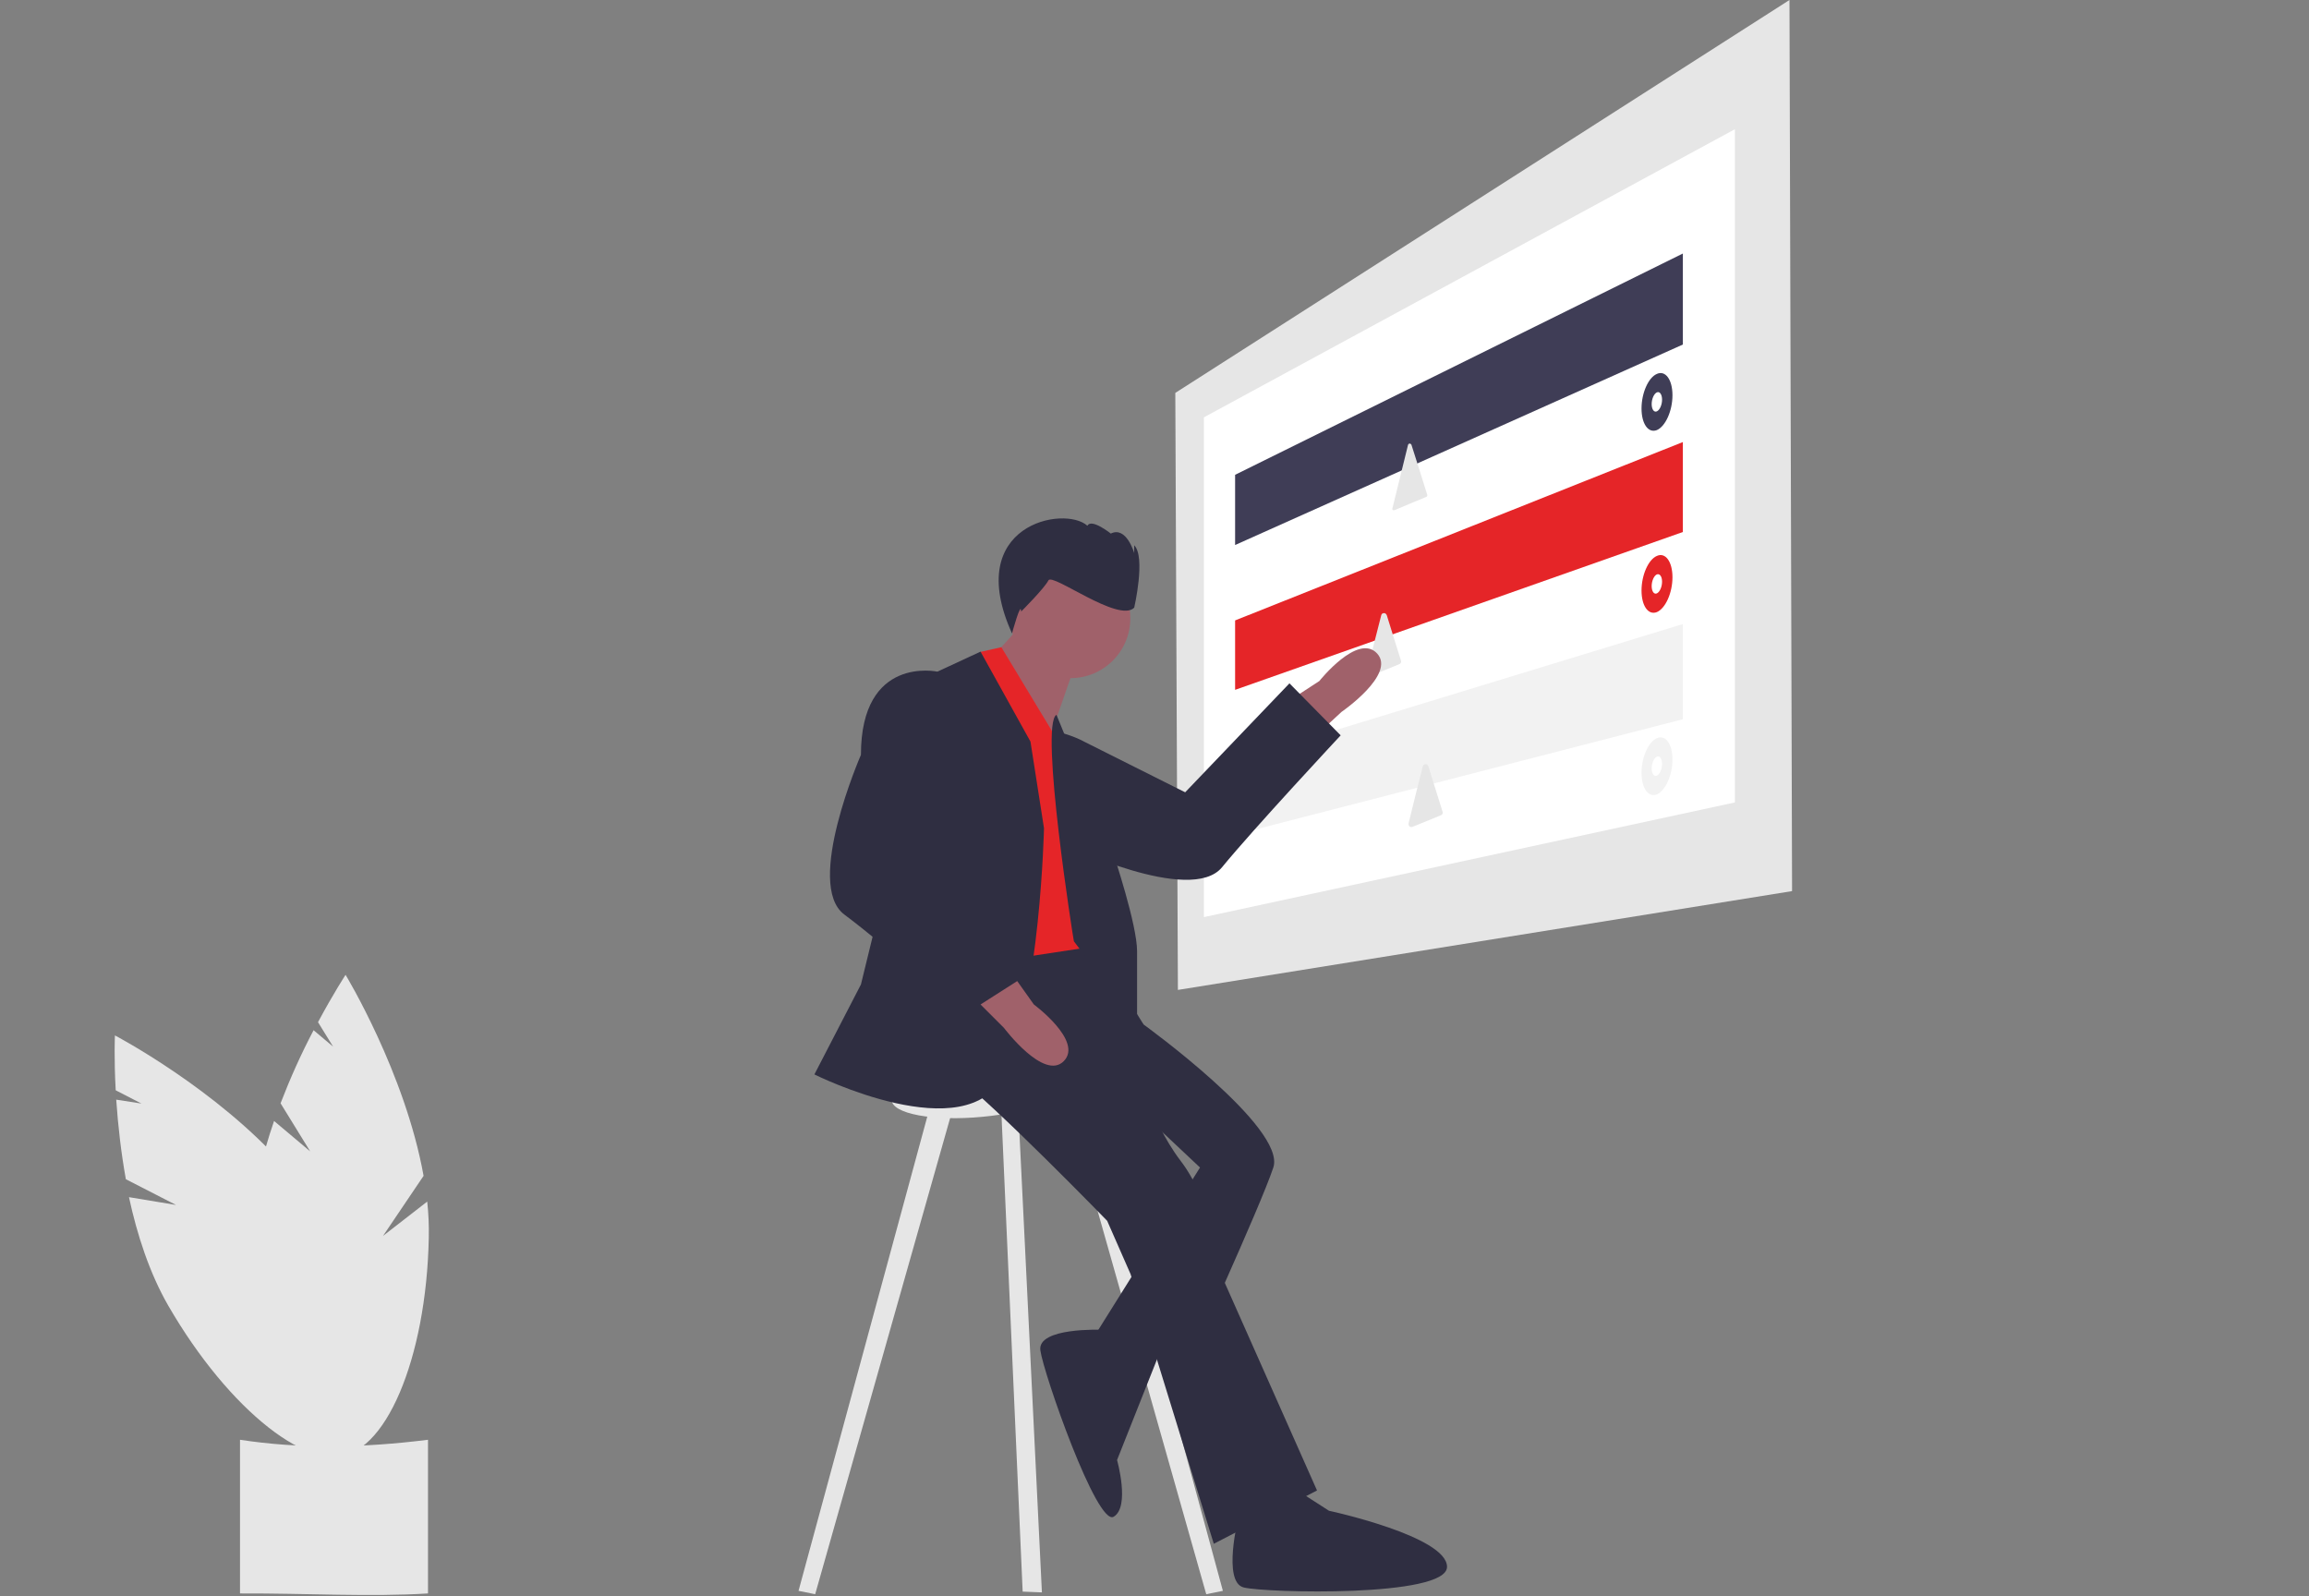 <?xml version="1.0" encoding="utf-8"?>
<!-- Generator: Adobe Illustrator 24.2.0, SVG Export Plug-In . SVG Version: 6.00 Build 0)  -->
<svg version="1.1" id="f6c00235-76cc-41ae-84b2-bfc054d83f77"
	 xmlns="http://www.w3.org/2000/svg" xmlns:xlink="http://www.w3.org/1999/xlink" x="0px" y="0px" viewBox="0 0 888 613.9"
	 style="enable-background:new 0 0 888 613.9;" xml:space="preserve">
<rect x="0" y="0" width="888" height="613.9" fill="#808080" stroke="none"/>
<style type="text/css">
	.st0{fill:#E6E6E6;}
	.st1{fill:#FFFFFF;}
	.st2{fill:#3F3D56;}
	.st3{fill:#E52528;}
	.st4{fill:#F2F2F2;}
	.st5{fill:#A0616A;}
	.st6{fill:#2F2E41;}
</style>
<path class="st0" d="M119.3,442.8l-11.4-18.5c3.7-9.6,7.9-19,12.7-28.1l7.5,6.3l-5.8-9.4c6-11.2,10.6-18.2,10.6-18.2
	s22.9,37.7,30,77.3l-15.6,23.1l17-13.2c0.5,4.6,0.7,9.2,0.6,13.9c-0.9,46.7-17,84.3-35.8,83.9s-33.3-38.5-32.4-85.3
	c0.3-14.5,3.9-29.6,8.7-43.5L119.3,442.8z"/>
<path class="st0" d="M67.7,463.4l-19.3-9.9c-1.8-10.1-3-20.3-3.7-30.6l9.7,1.5l-9.9-5.1c-0.7-12.7-0.3-21.1-0.3-21.1
	s39.1,20.5,65.6,50.7l-1.4,27.8l7.7-20.1c2.8,3.7,5.4,7.5,7.7,11.5c23.3,40.5,29,80.9,12.7,90.3s-48.4-15.8-71.8-56.3
	c-7.2-12.5-12-27.3-15.1-41.7L67.7,463.4z"/>
<path class="st0" d="M164.6,612.8c-22.3,1.4-46.5-0.1-72.3,0v-59.1c22.7,3.5,47,3.2,72.3,0V612.8z"/>
<polygon class="st0" points="689.2,342.7 453,380.7 452,151.1 688.2,0 "/>
<polygon class="st1" points="667.2,308.6 463,352.7 463,160.5 667.2,49.7 "/>
<polygon class="st2" points="647.2,132.5 475,209.6 475,182.6 647.2,97.5 "/>
<polygon class="st3" points="647.2,204.6 475,265.3 475,238.6 647.2,170 "/>
<path class="st0" d="M541.5,171.1c0.1-0.3,0.4-0.6,0.8-0.5c0.2,0.1,0.4,0.2,0.5,0.4l2.8,8.8l3.3,10.5c0.1,0.3-0.1,0.7-0.4,0.8
	l-6.5,2.7l-5.7,2.4c-0.3,0.1-0.7,0-0.8-0.3c-0.1-0.1-0.1-0.3,0-0.4l3.1-12.6L541.5,171.1z"/>
<path class="st0" d="M531.2,236.6c0.1-0.6,0.7-0.9,1.3-0.8c0.4,0.1,0.6,0.4,0.8,0.7l2.3,7.4l3.2,10.2c0.2,0.5-0.1,1.1-0.6,1.3
	l-6.1,2.5l-4.9,2c-0.5,0.2-1.2,0-1.4-0.6c-0.1-0.2-0.1-0.4-0.1-0.7l2.9-11.8L531.2,236.6z"/>
<polygon class="st4" points="647.2,276.6 475,321 475,292.6 647.2,240 "/>
<path class="st2" d="M643.2,152c0,6-2.7,12-6,13.4c-3.3,1.3-5.9-2.4-5.9-8.3s2.6-11.9,5.9-13.3C640.5,142.3,643.2,146,643.2,152z"/>
<path class="st1" d="M639.2,153.7c0,2-0.9,4-2,4.5c-1.1,0.5-2-0.8-2-2.8s0.9-4,2-4.5C638.3,150.4,639.2,151.7,639.2,153.7z"/>
<path class="st3" d="M643.2,222c0,6-2.7,12-6,13.4c-3.3,1.3-5.9-2.4-5.9-8.3s2.6-11.9,5.9-13.3C640.5,212.3,643.2,216,643.2,222z"/>
<path class="st1" d="M639.2,223.7c0,2-0.9,4-2,4.5c-1.1,0.5-2-0.8-2-2.8s0.9-4,2-4.5C638.3,220.5,639.2,221.7,639.2,223.7z"/>
<path class="st4" d="M643.2,292.1c0,6-2.7,12-6,13.4c-3.3,1.3-5.9-2.4-5.9-8.3s2.6-11.9,5.9-13.3
	C640.5,282.4,643.2,286.1,643.2,292.1z"/>
<path class="st1" d="M639.2,293.8c0,2-0.9,4-2,4.5c-1.1,0.5-2-0.8-2-2.8s0.9-4,2-4.5C638.3,290.5,639.2,291.8,639.2,293.8z"/>
<path class="st0" d="M547.2,294.7c0.1-0.6,0.7-0.9,1.3-0.8c0.4,0.1,0.6,0.4,0.8,0.7l2.3,7.4l3.2,10.2c0.2,0.5-0.1,1.1-0.6,1.3
	l-6.1,2.5l-4.9,2c-0.5,0.2-1.2,0-1.4-0.6c-0.1-0.2-0.1-0.4-0.1-0.7l2.9-11.8L547.2,294.7z"/>
<path class="st5" d="M506.6,282.4l9.3-8.6c0,0,21.1-14.5,13.7-22.5c-7.4-8-22.2,10.6-22.2,10.6l-9.2,6L506.6,282.4z"/>
<path class="st6" d="M383.5,286.4l-5.4,7.5c0,0-7.6,29.1,30.8,30.7c0,0,49,23.7,61.1,8.9s45.6-50.7,45.6-50.7l-19.7-20l-40.1,41.9
	l-38.9-19.5C416.8,285.1,396.8,274.1,383.5,286.4z"/>
<polygon class="st0" points="357.9,424.7 307.1,611.8 313.5,613.1 366.9,424.7 "/>
<polygon class="st0" points="419.5,424.7 470.3,611.8 463.9,613.1 410.5,424.7 "/>
<polygon class="st0" points="384.8,420.8 393.3,612.1 400.7,612.4 391.2,418.3 "/>
<path class="st0" d="M408.5,417.8c0,4.9-13.3,10.1-30.7,11.7c-18.7,1.8-34.9-1.1-34.9-6.6s16.2-10.9,34.9-12.1
	C395.2,409.8,408.5,413,408.5,417.8z"/>
<path class="st6" d="M427,385l12.8,9c0,0,55,39.7,49.9,55s-33.3,76.8-33.3,76.8l-35.8-11.5l40.9-65.3l-21.8-20.5l-11.5-28.2L427,385
	z"/>
<path class="st6" d="M377.1,362c0,0-25.6,39.7-10.2,51.2c15.4,11.5,58.9,56.3,58.9,56.3l9,20.5l32,103.7l39.7-20.5l-35.8-80.6
	c0,0-3.8-29.4-16.6-46.1S436,405.5,436,405.5l3.8-11.5l-22.9-36.7L377.1,362z"/>
<path class="st6" d="M446.7,518.4l-23-7c0,0-24.8-1-23.6,7.9s21.8,67.8,28.2,64s1.3-21.8,1.3-21.8L446.7,518.4z"/>
<polygon class="st5" points="395.7,237.2 382.9,251.3 403.4,284.6 412.3,259 "/>
<path class="st3" d="M407.8,286.5l-22.7-37.6l-8,1.8v12.8l-2.6,107.5l42.2-6.4C416.8,364.5,419.3,295.4,407.8,286.5z"/>
<path class="st6" d="M396.3,285.2l-19.2-34.6l-16.6,7.7l-29.4,120.3l-17.9,34.6c0,0,58.9,29.4,72.9,0s15.4-94.7,15.4-94.7
	L396.3,285.2z"/>
<path class="st6" d="M368.2,263.4l-7.7-5.1c0,0-29.4-6.4-29.4,32c0,0-21.8,49.9-6.4,61.4s52.5,43.5,52.5,43.5l19.2-20.5l-43.5-38.4
	l17.9-39.7C370.7,296.7,381,276.2,368.2,263.4z"/>
<path class="st5" d="M377.1,386.3l9,9c0,0,15.4,20.5,23,12.8s-11.5-21.8-11.5-21.8l-6.4-9L377.1,386.3z"/>
<path class="st6" d="M406.3,274.9l22,53.8c0,0,9,26.9,9,37.1V394l-24.3-32C412.9,362,399.7,278.6,406.3,274.9z"/>
<path class="st6" d="M476.3,583.4c0,0-6.3,25,2,27.1s78.1,3.9,78.2-7.9S511.1,581,511.1,581l-16.8-10.8L476.3,583.4z"/>
<circle class="st5" cx="411.7" cy="237.8" r="23"/>
<path class="st6" d="M436.2,233.7c0,0,4.5-19.5,0-24v3c0,0-3-10.5-9-7.5c0,0-7.5-6-9-3c-8.8-8-48-0.5-29,41.4c0,0,3.5-12.9,3.5-8.4
	c0,0,9-9,10.5-12S430.2,239.7,436.2,233.7z"/>
</svg>
